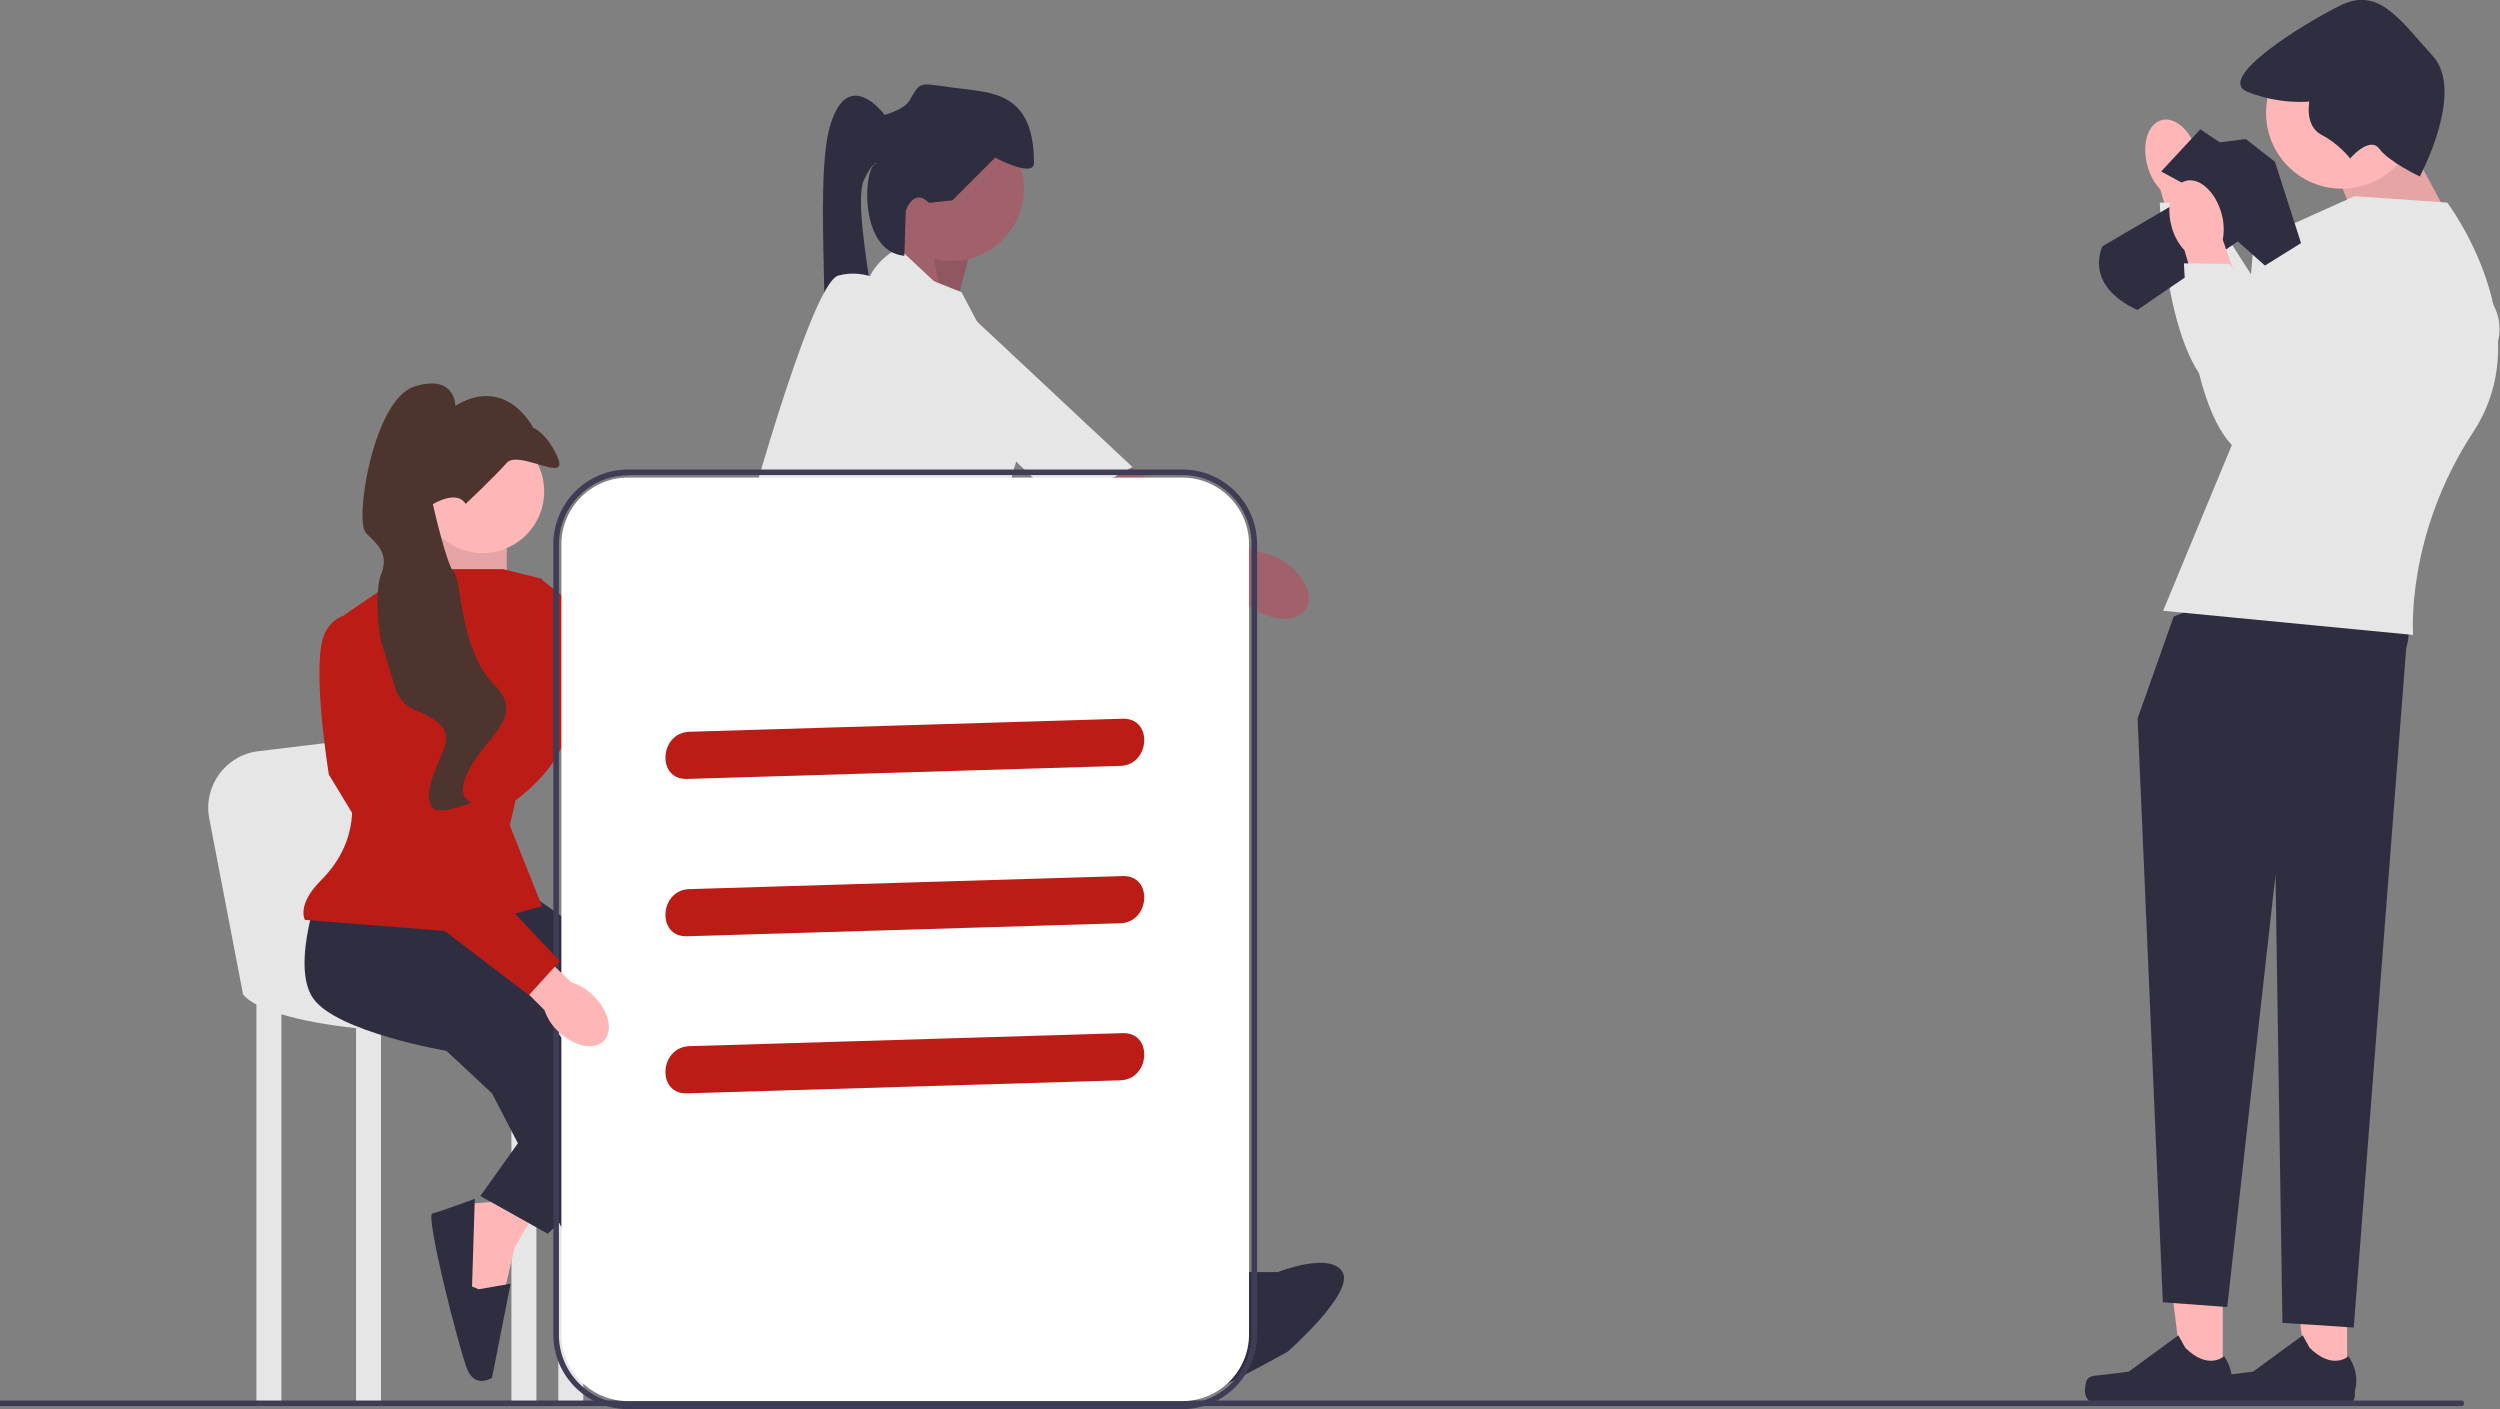<?xml version="1.0" encoding="utf-8"?>
<!-- Generator: Adobe Illustrator 27.7.0, SVG Export Plug-In . SVG Version: 6.00 Build 0)  -->
<svg version="1.1" id="Ebene_1" xmlns="http://www.w3.org/2000/svg" xmlns:xlink="http://www.w3.org/1999/xlink" x="0px" y="0px"
	 viewBox="0 0 900.9 507.8" style="enable-background:new 0 0 900.9 507.8;" xml:space="preserve">
<rect x="0" y="0" width="900.9" height="507.8" fill="#808080" stroke="none"/>
<style type="text/css">
	.st0{fill:#A0616A;}
	.st1{opacity:0.1;enable-background:new    ;}
	.st2{fill:#E6E6E6;}
	.st3{fill:#2F2E41;}
	.st4{fill:#FFB6B6;}
	.st5{fill:#BB1C16;}
	.st6{fill:#4E342E;}
	.st7{fill:#3F3D56;}
	.st8{fill:#FFFFFF;}
</style>
<polygon class="st0" points="344.2,110.4 349.8,89.8 324.5,80.5 321.7,99.2 "/>
<polygon class="st1" points="344.2,111.4 349.8,90.8 334.9,84.6 339.5,108.8 "/>
<g>
	<path class="st0" d="M470.6,219.5c3-4.7-0.6-12.4-8-17.2c-3.3-2.1-6.7-3.2-9.8-3.5l-4.3-2.7l-56.9-38.6c0,0-38.6-44-47-47.4
		c-8.4-3.4-15.4,1.9-15.4,1.9l-3.8,9.5l60.5,59.3l51.5,27.2l7,3.9c1.5,2.7,4.1,5.3,7.3,7.4C459.1,224.2,467.6,224.2,470.6,219.5
		L470.6,219.5z"/>
	<path class="st2" d="M323.8,89.4c0,0-9.7,4.4-12,14.8s71.1,77.9,71.1,77.9l25.2-13.8L323.8,89.4L323.8,89.4z"/>
</g>
<path class="st0" d="M369,67.9c0,14.5-11.7,26.2-26.2,26.2s-26.2-11.7-26.2-26.2s11.7-26.2,26.2-26.2S369,53.5,369,67.9z"/>
<polygon class="st0" points="404,448.1 421.8,492.1 432.1,481.8 435.8,462.1 420.9,443.4 "/>
<polygon class="st0" points="303.2,439.2 295.3,465.2 309.8,477.2 325.8,467 323.7,439.3 "/>
<polygon class="st0" points="355.9,186.7 358.2,224.6 300.2,214.3 304,190.9 "/>
<path class="st3" d="M358.7,225.1l-58.5-19.2c0,0-21.5,43,1.9,70.1c23.4,27.1,101,181.4,101,181.4l23.4-11.2L392.8,348l-37.4-90.7
	L358.7,225.1L358.7,225.1z"/>
<polygon class="st3" points="292.3,255.7 311.6,354.6 299.7,442.8 327.6,445.7 351,337.1 342.5,265.1 "/>
<path class="st3" d="M444.3,458.4h16.2c0,0,18.9-7.5,23.3,0S464,487.1,464,487.1s-33.8,19-38.5,18.1S419,493,419,493l-5.6-13.1
	l8.4,2.8c0,0,11.2-6.5,8.4-17.8L444.3,458.4L444.3,458.4z"/>
<path class="st3" d="M299.8,466.2l-3.8-8.5l-6.1,13c0,0-13.9,13.3,4.6,20.5s40.8,13.6,40.8,13.6s28.7-4.5,27-13s-4.8-10.8-4.8-10.8
	l-11.4-0.4l-18.4-18.4l-12.9,7.8L299.8,466.2L299.8,466.2z"/>
<path class="st3" d="M334.8,73.1l8.4-0.9l15.4-15.4c0,0,14,7.5,14,1.9c0-26.2-15.9-25.3-29-27.1s-11.7-2.3-15.9,4.7
	c-1.9,3.2-8.9,5.1-8.9,5.1s-13.1-17.8-19.6,3.7s1.9,87.9-4.7,93.5s26.9,11.2,23.3-10.8s-10.2-55.6-6.4-63.1c3.7-7.5,4.7-5.6,4.7-5.6
	c-4.6-1.9-7.7,31.4,9.8,33.1l0.5-16.2C326.4,75.9,329.2,67.5,334.8,73.1L334.8,73.1z"/>
<path class="st2" d="M346.5,105.3l-28.1-11.2l-37.4,112.2l77-2.8L365,170c0,0,6.8-17.4,1.2-27.7C360.5,132,346.5,105.3,346.5,105.3
	L346.5,105.3z"/>
<g>
	<path class="st0" d="M273.5,293.3c5.6,0.5,10.7-6.3,11.5-15c0.3-3.8-0.2-7.4-1.4-10.3l0.4-5.1l7.8-68.3c0,0,14.5-55.9,13.6-64.9
		c-0.9-9-2.2-11.4-2.2-11.4l-10.2,1.1l-24.6,81.1l-0.3,58.2l-0.2,8c-1.7,2.6-2.9,6.1-3.2,9.9C264,285.3,267.9,292.9,273.5,293.3z"/>
	<path class="st2" d="M320.8,103c0,0-8.4-6.5-18.7-3.7c-10.3,2.8-36.1,99.1-36.1,99.1l23.9,15.9C289.9,214.3,320.8,103,320.8,103z"
		/>
</g>
<g>
	<polygon class="st4" points="883.1,79.4 866.7,48.9 843.9,67.1 852.6,89.9 	"/>
	<polygon class="st1" points="883.1,79.4 866.7,48.9 843.9,67.1 852.6,89.9 	"/>
	<circle class="st4" cx="843.9" cy="40.7" r="27.3"/>
	<g>
		<path id="uuid-3dc7f3b0-930d-4ec2-8f7c-5a97dd96fd74-963" class="st4" d="M791.8,54.9c-2.2-7.8-8-13-12.9-11.6
			c-5,1.4-7.2,8.8-5,16.6c0.8,3.1,2.4,6,4.6,8.4l9.6,32.9l15.3-4.8l-11.1-31.9C792.8,61.3,792.7,58,791.8,54.9z"/>
		<path class="st2" d="M869.5,75.1l-49.7,37.2l-25-39l-16.5-0.3c0,0,2.2,64.8,25.2,70.3s86.2-25.2,88.4-44.3S869.5,75.1,869.5,75.1
			L869.5,75.1z"/>
	</g>
	<g>
		<polygon class="st4" points="801,497.7 786.7,497.7 779.9,442.5 801,442.6 		"/>
		<path class="st3" d="M752,497.3L752,497.3c-0.4,0.7-0.7,3.2-0.7,4l0,0c0,2.7,2.2,4.9,4.9,4.9h44.3c1.8,0,3.3-1.5,3.3-3.3v-1.8
			c0,0,2.2-5.5-2.3-12.4c0,0-5.6,5.3-14-3l-2.5-4.5l-17.9,13.1l-9.9,1.2C755.1,495.8,753.2,495.5,752,497.3L752,497.3L752,497.3z"/>
	</g>
	<g>
		<polygon class="st4" points="845.8,497.7 831.5,497.7 824.7,442.5 845.8,442.6 		"/>
		<path class="st3" d="M796.8,497.3L796.8,497.3c-0.4,0.7-0.7,3.2-0.7,4l0,0c0,2.7,2.2,4.9,4.9,4.9h44.3c1.8,0,3.3-1.5,3.3-3.3v-1.8
			c0,0,2.2-5.5-2.3-12.4c0,0-5.6,5.3-14-3l-2.5-4.5l-17.9,13.1l-9.9,1.2C799.8,495.8,797.9,495.5,796.8,497.3L796.8,497.3
			L796.8,497.3z"/>
	</g>
	<path class="st3" d="M783.3,222.2l-13,36.7l9.1,210.4l23.2,1.7L820,315.2l2.5,161.5l25.7,1.7l18.9-244.8c0,0,5.9-17.4-12.4-25.7
		C836.5,199.7,783.3,222.2,783.3,222.2L783.3,222.2z"/>
	<path class="st2" d="M779.5,220.1l90.1,8.7c0,0-2.9-35.7,21.7-73.2s-9.4-82.6-9.4-82.6l-33.4-2.3L812.2,87l-6,68.7L779.5,220.1
		L779.5,220.1z"/>
	<path class="st3" d="M872,63.6c0,0,16.4-30.5,4.7-43.4C864.9,7.3,857.3-5,843.3,2c-14.1,7-45.1,26.4-33.4,31.1
		c11.7,4.7,22.3,3.5,22.3,3.5s-1.8,8.8,4.4,12c6.2,3.2,10.3,8.5,10.3,8.5s7-8.2,10.5-3.5C860.8,58.3,872,63.6,872,63.6L872,63.6z"/>
	<path class="st3" d="M791.7,68.8l-34,19.9c0,0-7.3,13.8,12.5,23L806.4,87l9.8,8.7l13-8.1l-9.4-29.3l-10.5-8.2l-9.4,1.2l-7-4.7
		l-14.1,15.2L791.7,68.8L791.7,68.8z"/>
	<g>
		<path id="uuid-379f57e5-a8a0-4df7-80a8-31866b6f202a-964" class="st4" d="M800.5,76.8c-2.2-7.8-8-13-12.9-11.6
			c-5,1.4-7.2,8.8-5,16.6c0.8,3.1,2.4,6,4.6,8.4l9.6,32.9l15.3-4.8l-11.1-31.9C801.6,83.1,801.4,79.9,800.5,76.8L800.5,76.8z"/>
		<path class="st2" d="M878.2,96.9l-49.7,37.2l-25-39L787,94.9c0,0,2.2,64.8,25.2,70.3c23,5.5,86.2-25.2,88.4-44.3
			S878.2,96.9,878.2,96.9z"/>
	</g>
</g>
<path class="st2" d="M167.5,332.5c0,3.7-9-69.7-9-69.7l-65.4,7.9c-11.8,1.4-19.9,12.6-17.7,24.2l12.2,63.5c1.1,1.3,2.7,2.5,4.8,3.6
	v143.8h9V365.5c7.2,2.2,16.6,3.9,26.9,5v135.2h9V371.3c15.2,1.1,31.8,0.9,47-0.8v135.3h9V369.3c2.7-0.4,5.4-0.9,7.9-1.5v138h9V365.5
	c4.9-1.5,9.3-3.2,12.9-5.3C256.6,341.7,167.5,328.8,167.5,332.5L167.5,332.5z"/>
<polygon class="st4" points="233.3,466.7 244.4,477.7 259.7,485.7 258.1,499.4 229.1,496.2 225.4,488.8 226.5,482.5 224.4,472.5 "/>
<path class="st3" d="M256,494.1l0.9-11.6l31.2,14.8c0,0,2.4,6.9-5.1,7.9s-57.6,1.1-57.6-1.6s-1.4-16.1-1.4-16.1l30.4,8.7L256,494.1
	L256,494.1z"/>
<polygon class="st4" points="193.5,435.9 185.5,449.4 181.6,466.1 168,468 163.9,439.1 170.1,433.7 176.5,433.2 185.7,428.7 "/>
<path class="st3" d="M172.5,464.6l11.5-2l-6.7,33.9c0,0-6,4-8.9-3s-15.2-55.6-12.6-56.2s15.3-5.3,15.3-5.3l-1,31.6L172.5,464.6z"/>
<polygon class="st4" points="158.8,184.2 157.2,216.5 182.6,217 182.6,189.3 "/>
<polygon class="st1" points="158.8,184.2 157.2,216.5 182.6,217 182.6,189.3 "/>
<path class="st3" d="M116,317.4c0,0-11.6,30.1-3.2,42.3s48.1,19,48.1,19l16.4,15.3l43.3,83.5l25.4-5.8l-35.9-85.6
	c0,0-21.1-34.3-29.1-39.1c-7.9-4.8-22.7-22.6-22.7-22.6S116,317.4,116,317.4z"/>
<path class="st3" d="M187.9,320l16.3,11.5c0,0,57.7,15.4,39.2,51.3s-46,61.8-46,61.8L173.1,431l39.1-54.9l-68.7-41.7L187.9,320
	L187.9,320z"/>
<path id="uuid-8b72ca2c-8770-47cf-940c-27f120eabdaa-965" class="st4" d="M335.8,276.2c7.6,1.5,13.1,6.7,12.1,11.6s-8,7.6-15.6,6
	c-3.1-0.6-5.9-1.9-8.4-3.8l-32.3-6.9l2.8-12.8l32.3,6.1C329.6,275.6,332.8,275.6,335.8,276.2L335.8,276.2z"/>
<path class="st5" d="M181.3,205.1h-32.9l-24.2,16.4l2.1,64.5c0,0,4.4,16.2-10.6,31.2c-9,9-5.8,14.3-5.8,14.3l53.4,4.2l32-9.2
	l-11.6-29.1l2.1-9c0,0,21.7-15.3,18-31.2c-3.7-15.9-8.5-48.6-8.5-48.6L181.3,205.1L181.3,205.1z"/>
<path class="st5" d="M258.6,259.6l-63.8-51.1c0,0-12.4,3.4-10.8,15.1c1.6,11.7,29.9,41.3,29.9,41.3l48.7,22.1l55.7,2.8l2.3-16.3
	L258.6,259.6L258.6,259.6z"/>
<circle class="st4" cx="173.9" cy="177.1" r="22.2"/>
<path class="st6" d="M167.8,181.6c0,0,10.6-10,14.8-14.8c4.2-4.8,22.2,7.4,18.5-1.6c-3.7-9-9-11.1-9-11.1s-9.5-19-28-7.9
	c0,0,0-11.6-14.8-6.9s-21.7,48.6-17.4,52.8c4.2,4.2,8.5,7.4,5.3,15.3c-3.2,7.9,0,43.3,11.6,48.1c11.6,4.8,13.7,8.1,10.6,15.7
	s-11.1,24.5,3.7,20.2s-1.1,1.1,5.3-12.7c6.3-13.7,21.7-20.1,9.5-32.2c-12.2-12.2-11.6-37.5-14.3-40.2s-7.6-24.6-7.6-24.6
	S164.6,176.3,167.8,181.6L167.8,181.6z"/>
<path class="st7" d="M887,506.7H0v-2h887c0.6,0,1,0.4,1,1l0,0C888,506.3,887.6,506.7,887,506.7z"/>
<g>
	<path class="st8" d="M426.1,504.9H226.3c-13.2,0-24-10.8-24-24V196.1c0-13.2,10.8-24,24-24h199.8c13.2,0,24,10.8,24,24v284.8
		C450.1,494.1,439.3,504.9,426.1,504.9z"/>
	<path class="st7" d="M426.1,507.8H226.3c-14.8,0-26.9-12-26.9-26.9V196.1c0-14.8,12-26.9,26.9-26.9h199.8c14.8,0,26.9,12,26.9,26.9
		v284.8C453,495.7,440.9,507.8,426.1,507.8z M226.3,171.3c-13.7,0-24.9,11.2-24.9,24.9v284.8c0,13.7,11.2,24.9,24.9,24.9h199.8
		c13.7,0,24.9-11.2,24.9-24.9V196.1c0-13.7-11.2-24.9-24.9-24.9H226.3z"/>
	<path class="st5" d="M247.5,280.7l156.2-4.7c10.8-0.3,11.9-17.3,0.9-17l-156.2,4.7C237.6,264.1,236.6,281,247.5,280.7L247.5,280.7
		L247.5,280.7z"/>
	<path class="st5" d="M247.5,337.4l156.2-4.7c10.8-0.3,11.9-17.3,0.9-17l-156.2,4.7C237.6,320.7,236.6,337.7,247.5,337.4
		L247.5,337.4L247.5,337.4z"/>
	<path class="st5" d="M247.5,394l156.2-4.7c10.8-0.3,11.9-17.3,0.9-17L248.4,377C237.6,377.4,236.6,394.3,247.5,394L247.5,394
		L247.5,394z"/>
</g>
<path id="uuid-0373391a-705f-4801-95e2-9fea66d9d55f-966" class="st4" d="M213.8,358.8c5.6,5.4,7.3,12.7,3.8,16.3s-10.8,2-16.4-3.4
	c-2.3-2.1-4-4.8-5-7.7l-23.4-23.4l9.3-9.2l23.8,22.6C208.9,354.9,211.6,356.6,213.8,358.8z"/>
<path class="st5" d="M158.3,300l-23.8-78.2c0,0-12.2-4.2-17.4,6.3s1.4,51,1.4,51l27.7,45.7l44.4,33.8l11.1-12.2L158.3,300L158.3,300
	z"/>
</svg>
